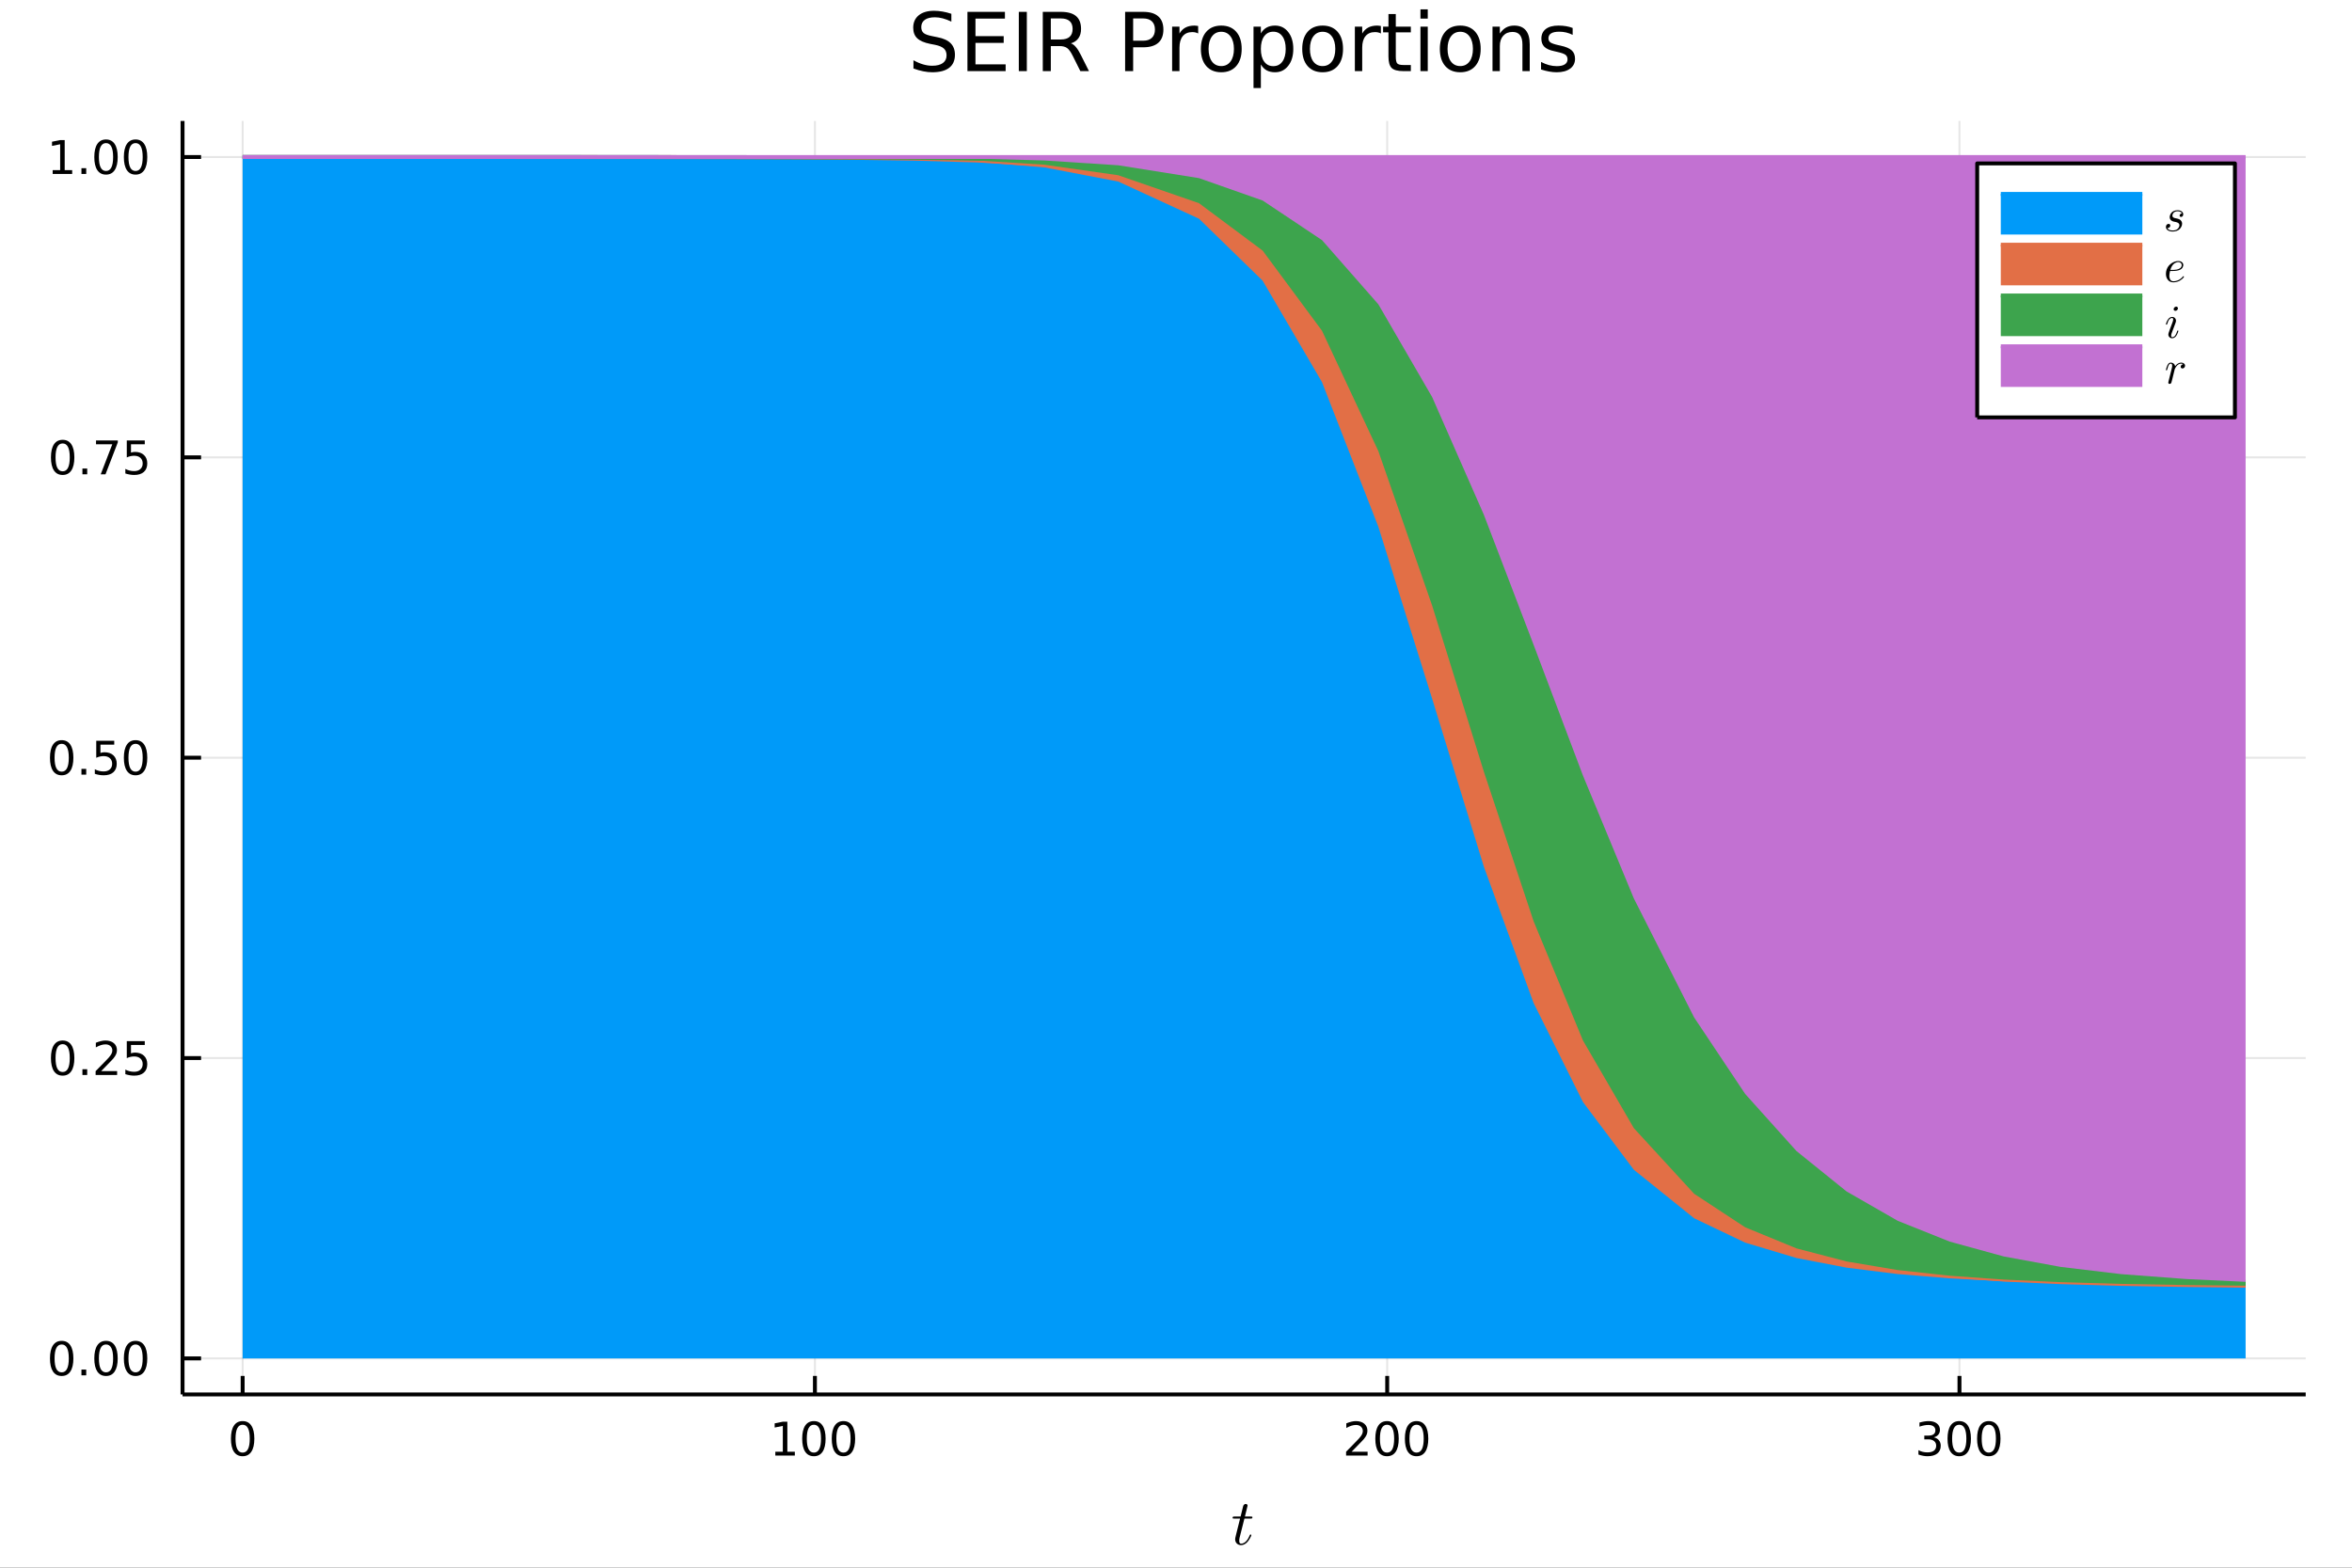 <?xml version="1.0" encoding="utf-8"?>
<svg xmlns="http://www.w3.org/2000/svg" xmlns:xlink="http://www.w3.org/1999/xlink" width="600" height="400" viewBox="0 0 2400 1600">
<rect x="0" y="0" width="2400" height="1600" fill="#333333" stroke="none"/>
<defs>
  <clipPath id="clip500">
    <rect x="0" y="0" width="2400" height="1600"/>
  </clipPath>
</defs>
<path clip-path="url(#clip500)" d="
M0 1600 L2400 1600 L2400 0 L0 0  Z
  " fill="#ffffff" fill-rule="evenodd" fill-opacity="1"/>
<defs>
  <clipPath id="clip501">
    <rect x="480" y="0" width="1681" height="1600"/>
  </clipPath>
</defs>
<defs>
  <clipPath id="clip502">
    <rect x="186" y="123" width="2167" height="1301"/>
  </clipPath>
</defs>
<path clip-path="url(#clip500)" d="
M186.274 1423.18 L2352.76 1423.18 L2352.76 123.472 L186.274 123.472  Z
  " fill="#ffffff" fill-rule="evenodd" fill-opacity="1"/>
<polyline clip-path="url(#clip502)" style="stroke:#000000; stroke-linecap:butt; stroke-linejoin:round; stroke-width:2; stroke-opacity:0.1; fill:none" points="
  247.59,1423.18 247.59,123.472 
  "/>
<polyline clip-path="url(#clip502)" style="stroke:#000000; stroke-linecap:butt; stroke-linejoin:round; stroke-width:2; stroke-opacity:0.1; fill:none" points="
  831.547,1423.18 831.547,123.472 
  "/>
<polyline clip-path="url(#clip502)" style="stroke:#000000; stroke-linecap:butt; stroke-linejoin:round; stroke-width:2; stroke-opacity:0.1; fill:none" points="
  1415.5,1423.18 1415.5,123.472 
  "/>
<polyline clip-path="url(#clip502)" style="stroke:#000000; stroke-linecap:butt; stroke-linejoin:round; stroke-width:2; stroke-opacity:0.1; fill:none" points="
  1999.46,1423.18 1999.46,123.472 
  "/>
<polyline clip-path="url(#clip500)" style="stroke:#000000; stroke-linecap:butt; stroke-linejoin:round; stroke-width:4; stroke-opacity:1; fill:none" points="
  186.274,1423.18 2352.76,1423.18 
  "/>
<polyline clip-path="url(#clip500)" style="stroke:#000000; stroke-linecap:butt; stroke-linejoin:round; stroke-width:4; stroke-opacity:1; fill:none" points="
  247.59,1423.18 247.59,1404.28 
  "/>
<polyline clip-path="url(#clip500)" style="stroke:#000000; stroke-linecap:butt; stroke-linejoin:round; stroke-width:4; stroke-opacity:1; fill:none" points="
  831.547,1423.18 831.547,1404.28 
  "/>
<polyline clip-path="url(#clip500)" style="stroke:#000000; stroke-linecap:butt; stroke-linejoin:round; stroke-width:4; stroke-opacity:1; fill:none" points="
  1415.5,1423.18 1415.5,1404.28 
  "/>
<polyline clip-path="url(#clip500)" style="stroke:#000000; stroke-linecap:butt; stroke-linejoin:round; stroke-width:4; stroke-opacity:1; fill:none" points="
  1999.46,1423.18 1999.46,1404.28 
  "/>
<path clip-path="url(#clip500)" d="M247.59 1454.1 Q243.978 1454.1 242.15 1457.66 Q240.344 1461.2 240.344 1468.33 Q240.344 1475.44 242.15 1479.01 Q243.978 1482.55 247.59 1482.55 Q251.224 1482.55 253.029 1479.01 Q254.858 1475.44 254.858 1468.33 Q254.858 1461.2 253.029 1457.66 Q251.224 1454.1 247.59 1454.1 M247.59 1450.39 Q253.4 1450.39 256.455 1455 Q259.534 1459.58 259.534 1468.33 Q259.534 1477.06 256.455 1481.67 Q253.4 1486.25 247.59 1486.25 Q241.779 1486.25 238.701 1481.67 Q235.645 1477.06 235.645 1468.33 Q235.645 1459.58 238.701 1455 Q241.779 1450.39 247.59 1450.39 Z" fill="#000000" fill-rule="evenodd" fill-opacity="1" /><path clip-path="url(#clip500)" d="M791.154 1481.64 L798.792 1481.64 L798.792 1455.28 L790.482 1456.95 L790.482 1452.69 L798.746 1451.02 L803.422 1451.02 L803.422 1481.64 L811.061 1481.64 L811.061 1485.58 L791.154 1485.58 L791.154 1481.64 Z" fill="#000000" fill-rule="evenodd" fill-opacity="1" /><path clip-path="url(#clip500)" d="M830.505 1454.1 Q826.894 1454.1 825.065 1457.66 Q823.26 1461.2 823.26 1468.33 Q823.26 1475.44 825.065 1479.01 Q826.894 1482.55 830.505 1482.55 Q834.139 1482.55 835.945 1479.01 Q837.774 1475.44 837.774 1468.33 Q837.774 1461.2 835.945 1457.66 Q834.139 1454.1 830.505 1454.1 M830.505 1450.39 Q836.315 1450.39 839.371 1455 Q842.45 1459.58 842.45 1468.33 Q842.45 1477.06 839.371 1481.67 Q836.315 1486.25 830.505 1486.25 Q824.695 1486.25 821.616 1481.67 Q818.561 1477.06 818.561 1468.33 Q818.561 1459.58 821.616 1455 Q824.695 1450.39 830.505 1450.39 Z" fill="#000000" fill-rule="evenodd" fill-opacity="1" /><path clip-path="url(#clip500)" d="M860.667 1454.1 Q857.056 1454.1 855.227 1457.66 Q853.422 1461.2 853.422 1468.33 Q853.422 1475.44 855.227 1479.01 Q857.056 1482.55 860.667 1482.55 Q864.301 1482.55 866.107 1479.01 Q867.936 1475.44 867.936 1468.33 Q867.936 1461.2 866.107 1457.66 Q864.301 1454.1 860.667 1454.1 M860.667 1450.39 Q866.477 1450.39 869.533 1455 Q872.612 1459.58 872.612 1468.33 Q872.612 1477.06 869.533 1481.67 Q866.477 1486.25 860.667 1486.25 Q854.857 1486.25 851.778 1481.67 Q848.723 1477.06 848.723 1468.33 Q848.723 1459.58 851.778 1455 Q854.857 1450.39 860.667 1450.39 Z" fill="#000000" fill-rule="evenodd" fill-opacity="1" /><path clip-path="url(#clip500)" d="M1379.2 1481.64 L1395.52 1481.64 L1395.52 1485.58 L1373.57 1485.58 L1373.57 1481.64 Q1376.23 1478.89 1380.82 1474.26 Q1385.42 1469.61 1386.6 1468.27 Q1388.85 1465.74 1389.73 1464.01 Q1390.63 1462.25 1390.63 1460.56 Q1390.63 1457.8 1388.69 1456.07 Q1386.77 1454.33 1383.66 1454.33 Q1381.47 1454.33 1379.01 1455.09 Q1376.58 1455.86 1373.8 1457.41 L1373.8 1452.69 Q1376.63 1451.55 1379.08 1450.97 Q1381.53 1450.39 1383.57 1450.39 Q1388.94 1450.39 1392.14 1453.08 Q1395.33 1455.77 1395.33 1460.26 Q1395.33 1462.39 1394.52 1464.31 Q1393.73 1466.2 1391.63 1468.8 Q1391.05 1469.47 1387.95 1472.69 Q1384.84 1475.88 1379.2 1481.64 Z" fill="#000000" fill-rule="evenodd" fill-opacity="1" /><path clip-path="url(#clip500)" d="M1415.33 1454.1 Q1411.72 1454.1 1409.89 1457.66 Q1408.09 1461.2 1408.09 1468.33 Q1408.09 1475.44 1409.89 1479.01 Q1411.72 1482.55 1415.33 1482.55 Q1418.96 1482.55 1420.77 1479.01 Q1422.6 1475.44 1422.6 1468.33 Q1422.6 1461.2 1420.77 1457.66 Q1418.96 1454.1 1415.33 1454.1 M1415.33 1450.39 Q1421.14 1450.39 1424.2 1455 Q1427.28 1459.58 1427.28 1468.33 Q1427.28 1477.06 1424.2 1481.67 Q1421.14 1486.25 1415.33 1486.25 Q1409.52 1486.25 1406.44 1481.67 Q1403.39 1477.06 1403.39 1468.33 Q1403.39 1459.58 1406.44 1455 Q1409.52 1450.39 1415.33 1450.39 Z" fill="#000000" fill-rule="evenodd" fill-opacity="1" /><path clip-path="url(#clip500)" d="M1445.49 1454.1 Q1441.88 1454.1 1440.05 1457.66 Q1438.25 1461.2 1438.25 1468.33 Q1438.25 1475.44 1440.05 1479.01 Q1441.88 1482.55 1445.49 1482.55 Q1449.13 1482.55 1450.93 1479.01 Q1452.76 1475.44 1452.76 1468.33 Q1452.76 1461.2 1450.93 1457.66 Q1449.13 1454.1 1445.49 1454.1 M1445.49 1450.39 Q1451.3 1450.39 1454.36 1455 Q1457.44 1459.58 1457.44 1468.33 Q1457.44 1477.06 1454.36 1481.67 Q1451.3 1486.25 1445.49 1486.25 Q1439.68 1486.25 1436.6 1481.67 Q1433.55 1477.06 1433.55 1468.33 Q1433.55 1459.58 1436.6 1455 Q1439.68 1450.39 1445.49 1450.39 Z" fill="#000000" fill-rule="evenodd" fill-opacity="1" /><path clip-path="url(#clip500)" d="M1973.22 1466.95 Q1976.58 1467.66 1978.45 1469.93 Q1980.35 1472.2 1980.35 1475.53 Q1980.35 1480.65 1976.83 1483.45 Q1973.32 1486.25 1966.83 1486.25 Q1964.66 1486.25 1962.34 1485.81 Q1960.05 1485.39 1957.6 1484.54 L1957.6 1480.02 Q1959.54 1481.16 1961.86 1481.74 Q1964.17 1482.32 1966.7 1482.32 Q1971.09 1482.32 1973.39 1480.58 Q1975.7 1478.84 1975.7 1475.53 Q1975.7 1472.48 1973.55 1470.77 Q1971.42 1469.03 1967.6 1469.03 L1963.57 1469.03 L1963.57 1465.19 L1967.78 1465.19 Q1971.23 1465.19 1973.06 1463.82 Q1974.89 1462.43 1974.89 1459.84 Q1974.89 1457.18 1972.99 1455.77 Q1971.12 1454.33 1967.6 1454.33 Q1965.68 1454.33 1963.48 1454.75 Q1961.28 1455.16 1958.64 1456.04 L1958.64 1451.88 Q1961.3 1451.14 1963.62 1450.77 Q1965.95 1450.39 1968.02 1450.39 Q1973.34 1450.39 1976.44 1452.83 Q1979.54 1455.23 1979.54 1459.35 Q1979.54 1462.22 1977.9 1464.21 Q1976.26 1466.18 1973.22 1466.95 Z" fill="#000000" fill-rule="evenodd" fill-opacity="1" /><path clip-path="url(#clip500)" d="M1999.22 1454.1 Q1995.61 1454.1 1993.78 1457.66 Q1991.97 1461.2 1991.97 1468.33 Q1991.97 1475.44 1993.78 1479.01 Q1995.61 1482.55 1999.22 1482.55 Q2002.85 1482.55 2004.66 1479.01 Q2006.49 1475.44 2006.49 1468.33 Q2006.49 1461.2 2004.66 1457.66 Q2002.85 1454.1 1999.22 1454.1 M1999.22 1450.39 Q2005.03 1450.39 2008.08 1455 Q2011.16 1459.58 2011.16 1468.33 Q2011.16 1477.06 2008.08 1481.67 Q2005.03 1486.25 1999.22 1486.25 Q1993.41 1486.25 1990.33 1481.67 Q1987.27 1477.06 1987.27 1468.33 Q1987.27 1459.58 1990.33 1455 Q1993.41 1450.39 1999.22 1450.39 Z" fill="#000000" fill-rule="evenodd" fill-opacity="1" /><path clip-path="url(#clip500)" d="M2029.38 1454.1 Q2025.77 1454.1 2023.94 1457.66 Q2022.14 1461.2 2022.14 1468.33 Q2022.14 1475.44 2023.94 1479.01 Q2025.77 1482.55 2029.38 1482.55 Q2033.01 1482.55 2034.82 1479.01 Q2036.65 1475.44 2036.65 1468.33 Q2036.65 1461.2 2034.82 1457.66 Q2033.01 1454.1 2029.38 1454.1 M2029.38 1450.39 Q2035.19 1450.39 2038.25 1455 Q2041.32 1459.58 2041.32 1468.33 Q2041.32 1477.06 2038.25 1481.67 Q2035.19 1486.25 2029.38 1486.25 Q2023.57 1486.25 2020.49 1481.67 Q2017.44 1477.06 2017.44 1468.33 Q2017.44 1459.58 2020.49 1455 Q2023.57 1450.39 2029.38 1450.39 Z" fill="#000000" fill-rule="evenodd" fill-opacity="1" /><path clip-path="url(#clip500)" d="M1277.99 1548.54 Q1277.99 1549.45 1277.57 1549.67 Q1277.15 1549.87 1275.99 1549.87 L1269.81 1549.87 L1264.91 1569.32 Q1264.52 1571.02 1264.52 1572.47 Q1264.52 1574.08 1265.01 1574.79 Q1265.52 1575.5 1266.59 1575.5 Q1268.68 1575.5 1270.93 1573.6 Q1273.22 1571.7 1275.15 1567.06 Q1275.41 1566.45 1275.54 1566.32 Q1275.7 1566.16 1276.12 1566.16 Q1276.92 1566.16 1276.92 1566.81 Q1276.92 1567.03 1276.47 1568.06 Q1276.05 1569.09 1275.12 1570.61 Q1274.22 1572.12 1273.03 1573.54 Q1271.87 1574.95 1270.1 1575.98 Q1268.32 1576.98 1266.42 1576.98 Q1263.75 1576.98 1262.04 1575.28 Q1260.37 1573.57 1260.37 1570.9 Q1260.37 1570.03 1261.05 1567.26 Q1261.72 1564.45 1265.39 1549.87 L1259.56 1549.87 Q1258.76 1549.87 1258.44 1549.83 Q1258.15 1549.8 1257.92 1549.64 Q1257.73 1549.45 1257.73 1549.06 Q1257.73 1548.45 1257.99 1548.19 Q1258.24 1547.9 1258.57 1547.87 Q1258.92 1547.8 1259.73 1547.8 L1265.91 1547.8 L1268.49 1537.34 Q1268.74 1536.31 1269.39 1535.73 Q1270.06 1535.12 1270.45 1535.05 Q1270.84 1534.95 1271.13 1534.95 Q1272 1534.95 1272.51 1535.44 Q1273.03 1535.89 1273.03 1536.73 Q1273.03 1537.18 1270.32 1547.8 L1276.12 1547.8 Q1276.86 1547.8 1277.15 1547.84 Q1277.47 1547.87 1277.73 1548.03 Q1277.99 1548.19 1277.99 1548.54 Z" fill="#000000" fill-rule="evenodd" fill-opacity="1" /><polyline clip-path="url(#clip502)" style="stroke:#000000; stroke-linecap:butt; stroke-linejoin:round; stroke-width:2; stroke-opacity:0.1; fill:none" points="
  186.274,1386.4 2352.76,1386.4 
  "/>
<polyline clip-path="url(#clip502)" style="stroke:#000000; stroke-linecap:butt; stroke-linejoin:round; stroke-width:2; stroke-opacity:0.1; fill:none" points="
  186.274,1079.86 2352.76,1079.86 
  "/>
<polyline clip-path="url(#clip502)" style="stroke:#000000; stroke-linecap:butt; stroke-linejoin:round; stroke-width:2; stroke-opacity:0.1; fill:none" points="
  186.274,773.326 2352.76,773.326 
  "/>
<polyline clip-path="url(#clip502)" style="stroke:#000000; stroke-linecap:butt; stroke-linejoin:round; stroke-width:2; stroke-opacity:0.1; fill:none" points="
  186.274,466.791 2352.76,466.791 
  "/>
<polyline clip-path="url(#clip502)" style="stroke:#000000; stroke-linecap:butt; stroke-linejoin:round; stroke-width:2; stroke-opacity:0.1; fill:none" points="
  186.274,160.256 2352.76,160.256 
  "/>
<polyline clip-path="url(#clip500)" style="stroke:#000000; stroke-linecap:butt; stroke-linejoin:round; stroke-width:4; stroke-opacity:1; fill:none" points="
  186.274,1423.18 186.274,123.472 
  "/>
<polyline clip-path="url(#clip500)" style="stroke:#000000; stroke-linecap:butt; stroke-linejoin:round; stroke-width:4; stroke-opacity:1; fill:none" points="
  186.274,1386.4 205.172,1386.4 
  "/>
<polyline clip-path="url(#clip500)" style="stroke:#000000; stroke-linecap:butt; stroke-linejoin:round; stroke-width:4; stroke-opacity:1; fill:none" points="
  186.274,1079.86 205.172,1079.86 
  "/>
<polyline clip-path="url(#clip500)" style="stroke:#000000; stroke-linecap:butt; stroke-linejoin:round; stroke-width:4; stroke-opacity:1; fill:none" points="
  186.274,773.326 205.172,773.326 
  "/>
<polyline clip-path="url(#clip500)" style="stroke:#000000; stroke-linecap:butt; stroke-linejoin:round; stroke-width:4; stroke-opacity:1; fill:none" points="
  186.274,466.791 205.172,466.791 
  "/>
<polyline clip-path="url(#clip500)" style="stroke:#000000; stroke-linecap:butt; stroke-linejoin:round; stroke-width:4; stroke-opacity:1; fill:none" points="
  186.274,160.256 205.172,160.256 
  "/>
<path clip-path="url(#clip500)" d="M62.937 1372.19 Q59.325 1372.19 57.497 1375.76 Q55.691 1379.3 55.691 1386.43 Q55.691 1393.54 57.497 1397.1 Q59.325 1400.64 62.937 1400.64 Q66.571 1400.64 68.376 1397.1 Q70.205 1393.54 70.205 1386.43 Q70.205 1379.3 68.376 1375.76 Q66.571 1372.19 62.937 1372.19 M62.937 1368.49 Q68.747 1368.49 71.802 1373.1 Q74.881 1377.68 74.881 1386.43 Q74.881 1395.16 71.802 1399.76 Q68.747 1404.35 62.937 1404.35 Q57.126 1404.35 54.048 1399.76 Q50.992 1395.16 50.992 1386.43 Q50.992 1377.68 54.048 1373.1 Q57.126 1368.49 62.937 1368.49 Z" fill="#000000" fill-rule="evenodd" fill-opacity="1" /><path clip-path="url(#clip500)" d="M83.098 1397.8 L87.983 1397.8 L87.983 1403.68 L83.098 1403.68 L83.098 1397.8 Z" fill="#000000" fill-rule="evenodd" fill-opacity="1" /><path clip-path="url(#clip500)" d="M108.168 1372.19 Q104.557 1372.19 102.728 1375.76 Q100.922 1379.3 100.922 1386.43 Q100.922 1393.54 102.728 1397.1 Q104.557 1400.64 108.168 1400.64 Q111.802 1400.64 113.608 1397.1 Q115.436 1393.54 115.436 1386.43 Q115.436 1379.3 113.608 1375.76 Q111.802 1372.19 108.168 1372.19 M108.168 1368.49 Q113.978 1368.49 117.033 1373.1 Q120.112 1377.68 120.112 1386.43 Q120.112 1395.16 117.033 1399.76 Q113.978 1404.35 108.168 1404.35 Q102.358 1404.35 99.279 1399.76 Q96.223 1395.16 96.223 1386.43 Q96.223 1377.68 99.279 1373.1 Q102.358 1368.49 108.168 1368.49 Z" fill="#000000" fill-rule="evenodd" fill-opacity="1" /><path clip-path="url(#clip500)" d="M138.33 1372.19 Q134.719 1372.19 132.89 1375.76 Q131.084 1379.3 131.084 1386.43 Q131.084 1393.54 132.89 1397.1 Q134.719 1400.64 138.33 1400.64 Q141.964 1400.64 143.769 1397.1 Q145.598 1393.54 145.598 1386.43 Q145.598 1379.3 143.769 1375.76 Q141.964 1372.19 138.33 1372.19 M138.33 1368.49 Q144.14 1368.49 147.195 1373.1 Q150.274 1377.68 150.274 1386.43 Q150.274 1395.16 147.195 1399.76 Q144.14 1404.35 138.33 1404.35 Q132.519 1404.35 129.441 1399.76 Q126.385 1395.16 126.385 1386.43 Q126.385 1377.68 129.441 1373.1 Q132.519 1368.49 138.33 1368.49 Z" fill="#000000" fill-rule="evenodd" fill-opacity="1" /><path clip-path="url(#clip500)" d="M63.932 1065.66 Q60.321 1065.66 58.492 1069.22 Q56.687 1072.77 56.687 1079.9 Q56.687 1087 58.492 1090.57 Q60.321 1094.11 63.932 1094.11 Q67.566 1094.11 69.372 1090.57 Q71.2 1087 71.2 1079.9 Q71.2 1072.77 69.372 1069.22 Q67.566 1065.66 63.932 1065.66 M63.932 1061.96 Q69.742 1061.96 72.798 1066.56 Q75.876 1071.15 75.876 1079.9 Q75.876 1088.62 72.798 1093.23 Q69.742 1097.81 63.932 1097.81 Q58.122 1097.81 55.043 1093.23 Q51.987 1088.62 51.987 1079.9 Q51.987 1071.15 55.043 1066.56 Q58.122 1061.96 63.932 1061.96 Z" fill="#000000" fill-rule="evenodd" fill-opacity="1" /><path clip-path="url(#clip500)" d="M84.094 1091.26 L88.978 1091.26 L88.978 1097.14 L84.094 1097.14 L84.094 1091.26 Z" fill="#000000" fill-rule="evenodd" fill-opacity="1" /><path clip-path="url(#clip500)" d="M103.191 1093.21 L119.51 1093.21 L119.51 1097.14 L97.566 1097.14 L97.566 1093.21 Q100.228 1090.45 104.811 1085.82 Q109.418 1081.17 110.598 1079.83 Q112.844 1077.3 113.723 1075.57 Q114.626 1073.81 114.626 1072.12 Q114.626 1069.36 112.682 1067.63 Q110.76 1065.89 107.658 1065.89 Q105.459 1065.89 103.006 1066.65 Q100.575 1067.42 97.797 1068.97 L97.797 1064.25 Q100.621 1063.11 103.075 1062.53 Q105.529 1061.96 107.566 1061.96 Q112.936 1061.96 116.131 1064.64 Q119.325 1067.33 119.325 1071.82 Q119.325 1073.95 118.515 1075.87 Q117.728 1077.77 115.621 1080.36 Q115.043 1081.03 111.941 1084.25 Q108.839 1087.44 103.191 1093.21 Z" fill="#000000" fill-rule="evenodd" fill-opacity="1" /><path clip-path="url(#clip500)" d="M129.371 1062.58 L147.728 1062.58 L147.728 1066.52 L133.654 1066.52 L133.654 1074.99 Q134.672 1074.64 135.691 1074.48 Q136.709 1074.29 137.728 1074.29 Q143.515 1074.29 146.894 1077.47 Q150.274 1080.64 150.274 1086.05 Q150.274 1091.63 146.802 1094.73 Q143.33 1097.81 137.01 1097.81 Q134.834 1097.81 132.566 1097.44 Q130.32 1097.07 127.913 1096.33 L127.913 1091.63 Q129.996 1092.77 132.219 1093.32 Q134.441 1093.88 136.918 1093.88 Q140.922 1093.88 143.26 1091.77 Q145.598 1089.66 145.598 1086.05 Q145.598 1082.44 143.26 1080.34 Q140.922 1078.23 136.918 1078.23 Q135.043 1078.23 133.168 1078.65 Q131.316 1079.06 129.371 1079.94 L129.371 1062.58 Z" fill="#000000" fill-rule="evenodd" fill-opacity="1" /><path clip-path="url(#clip500)" d="M62.937 759.125 Q59.325 759.125 57.497 762.689 Q55.691 766.231 55.691 773.361 Q55.691 780.467 57.497 784.032 Q59.325 787.574 62.937 787.574 Q66.571 787.574 68.376 784.032 Q70.205 780.467 70.205 773.361 Q70.205 766.231 68.376 762.689 Q66.571 759.125 62.937 759.125 M62.937 755.421 Q68.747 755.421 71.802 760.027 Q74.881 764.611 74.881 773.361 Q74.881 782.088 71.802 786.694 Q68.747 791.277 62.937 791.277 Q57.126 791.277 54.048 786.694 Q50.992 782.088 50.992 773.361 Q50.992 764.611 54.048 760.027 Q57.126 755.421 62.937 755.421 Z" fill="#000000" fill-rule="evenodd" fill-opacity="1" /><path clip-path="url(#clip500)" d="M83.098 784.726 L87.983 784.726 L87.983 790.606 L83.098 790.606 L83.098 784.726 Z" fill="#000000" fill-rule="evenodd" fill-opacity="1" /><path clip-path="url(#clip500)" d="M98.214 756.046 L116.57 756.046 L116.57 759.981 L102.496 759.981 L102.496 768.453 Q103.515 768.106 104.534 767.944 Q105.552 767.759 106.571 767.759 Q112.358 767.759 115.737 770.93 Q119.117 774.101 119.117 779.518 Q119.117 785.097 115.645 788.199 Q112.172 791.277 105.853 791.277 Q103.677 791.277 101.409 790.907 Q99.163 790.537 96.756 789.796 L96.756 785.097 Q98.839 786.231 101.061 786.787 Q103.284 787.342 105.76 787.342 Q109.765 787.342 112.103 785.236 Q114.441 783.129 114.441 779.518 Q114.441 775.907 112.103 773.801 Q109.765 771.694 105.76 771.694 Q103.885 771.694 102.01 772.111 Q100.159 772.527 98.214 773.407 L98.214 756.046 Z" fill="#000000" fill-rule="evenodd" fill-opacity="1" /><path clip-path="url(#clip500)" d="M138.33 759.125 Q134.719 759.125 132.89 762.689 Q131.084 766.231 131.084 773.361 Q131.084 780.467 132.89 784.032 Q134.719 787.574 138.33 787.574 Q141.964 787.574 143.769 784.032 Q145.598 780.467 145.598 773.361 Q145.598 766.231 143.769 762.689 Q141.964 759.125 138.33 759.125 M138.33 755.421 Q144.14 755.421 147.195 760.027 Q150.274 764.611 150.274 773.361 Q150.274 782.088 147.195 786.694 Q144.14 791.277 138.33 791.277 Q132.519 791.277 129.441 786.694 Q126.385 782.088 126.385 773.361 Q126.385 764.611 129.441 760.027 Q132.519 755.421 138.33 755.421 Z" fill="#000000" fill-rule="evenodd" fill-opacity="1" /><path clip-path="url(#clip500)" d="M63.932 452.59 Q60.321 452.59 58.492 456.155 Q56.687 459.696 56.687 466.826 Q56.687 473.932 58.492 477.497 Q60.321 481.039 63.932 481.039 Q67.566 481.039 69.372 477.497 Q71.2 473.932 71.2 466.826 Q71.2 459.696 69.372 456.155 Q67.566 452.59 63.932 452.59 M63.932 448.886 Q69.742 448.886 72.798 453.493 Q75.876 458.076 75.876 466.826 Q75.876 475.553 72.798 480.159 Q69.742 484.742 63.932 484.742 Q58.122 484.742 55.043 480.159 Q51.987 475.553 51.987 466.826 Q51.987 458.076 55.043 453.493 Q58.122 448.886 63.932 448.886 Z" fill="#000000" fill-rule="evenodd" fill-opacity="1" /><path clip-path="url(#clip500)" d="M84.094 478.192 L88.978 478.192 L88.978 484.071 L84.094 484.071 L84.094 478.192 Z" fill="#000000" fill-rule="evenodd" fill-opacity="1" /><path clip-path="url(#clip500)" d="M97.983 449.511 L120.205 449.511 L120.205 451.502 L107.658 484.071 L102.774 484.071 L114.58 453.446 L97.983 453.446 L97.983 449.511 Z" fill="#000000" fill-rule="evenodd" fill-opacity="1" /><path clip-path="url(#clip500)" d="M129.371 449.511 L147.728 449.511 L147.728 453.446 L133.654 453.446 L133.654 461.918 Q134.672 461.571 135.691 461.409 Q136.709 461.224 137.728 461.224 Q143.515 461.224 146.894 464.395 Q150.274 467.567 150.274 472.983 Q150.274 478.562 146.802 481.664 Q143.33 484.742 137.01 484.742 Q134.834 484.742 132.566 484.372 Q130.32 484.002 127.913 483.261 L127.913 478.562 Q129.996 479.696 132.219 480.252 Q134.441 480.807 136.918 480.807 Q140.922 480.807 143.26 478.701 Q145.598 476.594 145.598 472.983 Q145.598 469.372 143.26 467.266 Q140.922 465.159 136.918 465.159 Q135.043 465.159 133.168 465.576 Q131.316 465.993 129.371 466.872 L129.371 449.511 Z" fill="#000000" fill-rule="evenodd" fill-opacity="1" /><path clip-path="url(#clip500)" d="M53.747 173.601 L61.386 173.601 L61.386 147.236 L53.075 148.902 L53.075 144.643 L61.339 142.976 L66.015 142.976 L66.015 173.601 L73.654 173.601 L73.654 177.536 L53.747 177.536 L53.747 173.601 Z" fill="#000000" fill-rule="evenodd" fill-opacity="1" /><path clip-path="url(#clip500)" d="M83.098 171.657 L87.983 171.657 L87.983 177.536 L83.098 177.536 L83.098 171.657 Z" fill="#000000" fill-rule="evenodd" fill-opacity="1" /><path clip-path="url(#clip500)" d="M108.168 146.055 Q104.557 146.055 102.728 149.62 Q100.922 153.161 100.922 160.291 Q100.922 167.397 102.728 170.962 Q104.557 174.504 108.168 174.504 Q111.802 174.504 113.608 170.962 Q115.436 167.397 115.436 160.291 Q115.436 153.161 113.608 149.62 Q111.802 146.055 108.168 146.055 M108.168 142.351 Q113.978 142.351 117.033 146.958 Q120.112 151.541 120.112 160.291 Q120.112 169.018 117.033 173.624 Q113.978 178.208 108.168 178.208 Q102.358 178.208 99.279 173.624 Q96.223 169.018 96.223 160.291 Q96.223 151.541 99.279 146.958 Q102.358 142.351 108.168 142.351 Z" fill="#000000" fill-rule="evenodd" fill-opacity="1" /><path clip-path="url(#clip500)" d="M138.33 146.055 Q134.719 146.055 132.89 149.62 Q131.084 153.161 131.084 160.291 Q131.084 167.397 132.89 170.962 Q134.719 174.504 138.33 174.504 Q141.964 174.504 143.769 170.962 Q145.598 167.397 145.598 160.291 Q145.598 153.161 143.769 149.62 Q141.964 146.055 138.33 146.055 M138.33 142.351 Q144.14 142.351 147.195 146.958 Q150.274 151.541 150.274 160.291 Q150.274 169.018 147.195 173.624 Q144.14 178.208 138.33 178.208 Q132.519 178.208 129.441 173.624 Q126.385 169.018 126.385 160.291 Q126.385 151.541 129.441 146.958 Q132.519 142.351 138.33 142.351 Z" fill="#000000" fill-rule="evenodd" fill-opacity="1" /><path clip-path="url(#clip500)" d="M970.781 14.081 L970.781 22.061 Q966.122 19.833 961.991 18.739 Q957.859 17.646 954.01 17.646 Q947.326 17.646 943.68 20.238 Q940.075 22.831 940.075 27.611 Q940.075 31.621 942.465 33.687 Q944.896 35.713 951.62 36.969 L956.562 37.981 Q965.717 39.723 970.052 44.139 Q974.427 48.514 974.427 55.886 Q974.427 64.677 968.513 69.214 Q962.639 73.751 951.256 73.751 Q946.962 73.751 942.101 72.778 Q937.28 71.806 932.095 69.902 L932.095 61.477 Q937.077 64.272 941.858 65.689 Q946.638 67.107 951.256 67.107 Q958.264 67.107 962.072 64.353 Q965.879 61.598 965.879 56.494 Q965.879 52.038 963.125 49.526 Q960.411 47.015 954.172 45.759 L949.19 44.787 Q940.035 42.964 935.943 39.075 Q931.852 35.186 931.852 28.259 Q931.852 20.238 937.483 15.62 Q943.154 11.002 953.079 11.002 Q957.332 11.002 961.748 11.772 Q966.163 12.542 970.781 14.081 Z" fill="#000000" fill-rule="evenodd" fill-opacity="1" /><path clip-path="url(#clip500)" d="M987.187 12.096 L1025.43 12.096 L1025.43 18.983 L995.37 18.983 L995.37 36.888 L1024.17 36.888 L1024.17 43.774 L995.37 43.774 L995.37 65.689 L1026.16 65.689 L1026.16 72.576 L987.187 72.576 L987.187 12.096 Z" fill="#000000" fill-rule="evenodd" fill-opacity="1" /><path clip-path="url(#clip500)" d="M1039.61 12.096 L1047.79 12.096 L1047.79 72.576 L1039.61 72.576 L1039.61 12.096 Z" fill="#000000" fill-rule="evenodd" fill-opacity="1" /><path clip-path="url(#clip500)" d="M1092.75 44.22 Q1095.39 45.111 1097.86 48.028 Q1100.37 50.944 1102.88 56.048 L1111.19 72.576 L1102.39 72.576 L1094.66 57.061 Q1091.66 50.985 1088.82 49 Q1086.03 47.015 1081.17 47.015 L1072.26 47.015 L1072.26 72.576 L1064.07 72.576 L1064.07 12.096 L1082.55 12.096 Q1092.92 12.096 1098.02 16.43 Q1103.12 20.765 1103.12 29.515 Q1103.12 35.227 1100.45 38.994 Q1097.82 42.761 1092.75 44.22 M1072.26 18.82 L1072.26 40.29 L1082.55 40.29 Q1088.46 40.29 1091.46 37.576 Q1094.5 34.822 1094.5 29.515 Q1094.5 24.208 1091.46 21.535 Q1088.46 18.82 1082.55 18.82 L1072.26 18.82 Z" fill="#000000" fill-rule="evenodd" fill-opacity="1" /><path clip-path="url(#clip500)" d="M1156.27 18.82 L1156.27 41.546 L1166.56 41.546 Q1172.27 41.546 1175.39 38.589 Q1178.51 35.632 1178.51 30.163 Q1178.51 24.735 1175.39 21.778 Q1172.27 18.82 1166.56 18.82 L1156.27 18.82 M1148.09 12.096 L1166.56 12.096 Q1176.73 12.096 1181.91 16.714 Q1187.14 21.292 1187.14 30.163 Q1187.14 39.115 1181.91 43.693 Q1176.73 48.271 1166.56 48.271 L1156.27 48.271 L1156.27 72.576 L1148.09 72.576 L1148.09 12.096 Z" fill="#000000" fill-rule="evenodd" fill-opacity="1" /><path clip-path="url(#clip500)" d="M1222.63 34.173 Q1221.37 33.444 1219.87 33.12 Q1218.41 32.756 1216.63 32.756 Q1210.31 32.756 1206.91 36.888 Q1203.55 40.979 1203.55 48.676 L1203.55 72.576 L1196.05 72.576 L1196.05 27.206 L1203.55 27.206 L1203.55 34.254 Q1205.9 30.122 1209.66 28.138 Q1213.43 26.112 1218.82 26.112 Q1219.59 26.112 1220.52 26.234 Q1221.45 26.315 1222.59 26.517 L1222.63 34.173 Z" fill="#000000" fill-rule="evenodd" fill-opacity="1" /><path clip-path="url(#clip500)" d="M1246.2 32.431 Q1240.21 32.431 1236.72 37.131 Q1233.24 41.789 1233.24 49.931 Q1233.24 58.074 1236.68 62.773 Q1240.17 67.431 1246.2 67.431 Q1252.16 67.431 1255.64 62.732 Q1259.12 58.033 1259.12 49.931 Q1259.12 41.87 1255.64 37.171 Q1252.16 32.431 1246.2 32.431 M1246.2 26.112 Q1255.92 26.112 1261.47 32.431 Q1267.02 38.751 1267.02 49.931 Q1267.02 61.071 1261.47 67.431 Q1255.92 73.751 1246.2 73.751 Q1236.44 73.751 1230.89 67.431 Q1225.38 61.071 1225.38 49.931 Q1225.38 38.751 1230.89 32.431 Q1236.44 26.112 1246.2 26.112 Z" fill="#000000" fill-rule="evenodd" fill-opacity="1" /><path clip-path="url(#clip500)" d="M1286.59 65.77 L1286.59 89.833 L1279.1 89.833 L1279.1 27.206 L1286.59 27.206 L1286.59 34.092 Q1288.94 30.041 1292.5 28.097 Q1296.11 26.112 1301.09 26.112 Q1309.36 26.112 1314.5 32.675 Q1319.69 39.237 1319.69 49.931 Q1319.69 60.626 1314.5 67.188 Q1309.36 73.751 1301.09 73.751 Q1296.11 73.751 1292.5 71.806 Q1288.94 69.821 1286.59 65.77 M1311.95 49.931 Q1311.95 41.708 1308.55 37.05 Q1305.18 32.35 1299.27 32.35 Q1293.35 32.35 1289.95 37.05 Q1286.59 41.708 1286.59 49.931 Q1286.59 58.155 1289.95 62.854 Q1293.35 67.512 1299.27 67.512 Q1305.18 67.512 1308.55 62.854 Q1311.95 58.155 1311.95 49.931 Z" fill="#000000" fill-rule="evenodd" fill-opacity="1" /><path clip-path="url(#clip500)" d="M1349.62 32.431 Q1343.63 32.431 1340.14 37.131 Q1336.66 41.789 1336.66 49.931 Q1336.66 58.074 1340.1 62.773 Q1343.59 67.431 1349.62 67.431 Q1355.58 67.431 1359.06 62.732 Q1362.54 58.033 1362.54 49.931 Q1362.54 41.87 1359.06 37.171 Q1355.58 32.431 1349.62 32.431 M1349.62 26.112 Q1359.34 26.112 1364.89 32.431 Q1370.44 38.751 1370.44 49.931 Q1370.44 61.071 1364.89 67.431 Q1359.34 73.751 1349.62 73.751 Q1339.86 73.751 1334.31 67.431 Q1328.8 61.071 1328.8 49.931 Q1328.8 38.751 1334.31 32.431 Q1339.86 26.112 1349.62 26.112 Z" fill="#000000" fill-rule="evenodd" fill-opacity="1" /><path clip-path="url(#clip500)" d="M1409.09 34.173 Q1407.83 33.444 1406.33 33.12 Q1404.88 32.756 1403.09 32.756 Q1396.77 32.756 1393.37 36.888 Q1390.01 40.979 1390.01 48.676 L1390.01 72.576 L1382.51 72.576 L1382.51 27.206 L1390.01 27.206 L1390.01 34.254 Q1392.36 30.122 1396.13 28.138 Q1399.89 26.112 1405.28 26.112 Q1406.05 26.112 1406.98 26.234 Q1407.91 26.315 1409.05 26.517 L1409.09 34.173 Z" fill="#000000" fill-rule="evenodd" fill-opacity="1" /><path clip-path="url(#clip500)" d="M1424.28 14.324 L1424.28 27.206 L1439.63 27.206 L1439.63 32.999 L1424.28 32.999 L1424.28 57.628 Q1424.28 63.178 1425.78 64.758 Q1427.32 66.338 1431.98 66.338 L1439.63 66.338 L1439.63 72.576 L1431.98 72.576 Q1423.35 72.576 1420.07 69.376 Q1416.79 66.135 1416.79 57.628 L1416.79 32.999 L1411.32 32.999 L1411.32 27.206 L1416.79 27.206 L1416.79 14.324 L1424.28 14.324 Z" fill="#000000" fill-rule="evenodd" fill-opacity="1" /><path clip-path="url(#clip500)" d="M1449.44 27.206 L1456.89 27.206 L1456.89 72.576 L1449.44 72.576 L1449.44 27.206 M1449.44 9.544 L1456.89 9.544 L1456.89 18.983 L1449.44 18.983 L1449.44 9.544 Z" fill="#000000" fill-rule="evenodd" fill-opacity="1" /><path clip-path="url(#clip500)" d="M1490.07 32.431 Q1484.07 32.431 1480.59 37.131 Q1477.1 41.789 1477.1 49.931 Q1477.1 58.074 1480.55 62.773 Q1484.03 67.431 1490.07 67.431 Q1496.02 67.431 1499.51 62.732 Q1502.99 58.033 1502.99 49.931 Q1502.99 41.87 1499.51 37.171 Q1496.02 32.431 1490.07 32.431 M1490.07 26.112 Q1499.79 26.112 1505.34 32.431 Q1510.89 38.751 1510.89 49.931 Q1510.89 61.071 1505.34 67.431 Q1499.79 73.751 1490.07 73.751 Q1480.3 73.751 1474.75 67.431 Q1469.24 61.071 1469.24 49.931 Q1469.24 38.751 1474.75 32.431 Q1480.3 26.112 1490.07 26.112 Z" fill="#000000" fill-rule="evenodd" fill-opacity="1" /><path clip-path="url(#clip500)" d="M1560.96 45.192 L1560.96 72.576 L1553.5 72.576 L1553.5 45.435 Q1553.5 38.994 1550.99 35.794 Q1548.48 32.594 1543.46 32.594 Q1537.42 32.594 1533.94 36.442 Q1530.45 40.29 1530.45 46.934 L1530.45 72.576 L1522.96 72.576 L1522.96 27.206 L1530.45 27.206 L1530.45 34.254 Q1533.13 30.163 1536.73 28.138 Q1540.38 26.112 1545.12 26.112 Q1552.94 26.112 1556.95 30.973 Q1560.96 35.794 1560.96 45.192 Z" fill="#000000" fill-rule="evenodd" fill-opacity="1" /><path clip-path="url(#clip500)" d="M1604.75 28.543 L1604.75 35.591 Q1601.59 33.971 1598.19 33.161 Q1594.78 32.35 1591.14 32.35 Q1585.59 32.35 1582.79 34.052 Q1580.04 35.753 1580.04 39.156 Q1580.04 41.749 1582.02 43.248 Q1584.01 44.706 1590 46.043 L1592.55 46.61 Q1600.49 48.311 1603.82 51.43 Q1607.18 54.509 1607.18 60.059 Q1607.18 66.378 1602.15 70.064 Q1597.17 73.751 1588.42 73.751 Q1584.78 73.751 1580.81 73.022 Q1576.88 72.333 1572.5 70.915 L1572.5 63.218 Q1576.63 65.365 1580.64 66.459 Q1584.66 67.512 1588.58 67.512 Q1593.85 67.512 1596.69 65.73 Q1599.52 63.907 1599.52 60.626 Q1599.52 57.588 1597.46 55.967 Q1595.43 54.347 1588.5 52.848 L1585.91 52.24 Q1578.98 50.782 1575.91 47.785 Q1572.83 44.746 1572.83 39.48 Q1572.83 33.08 1577.36 29.596 Q1581.9 26.112 1590.25 26.112 Q1594.38 26.112 1598.02 26.72 Q1601.67 27.327 1604.75 28.543 Z" fill="#000000" fill-rule="evenodd" fill-opacity="1" /><path clip-path="url(#clip502)" d="
M247.59 160.257 L251.879 160.257 L271.66 160.257 L302.71 160.258 L342.892 160.258 L402.528 160.261 L484.97 160.269 L581.621 160.295 L670.959 160.366 L746.164 160.519 
  L811.184 160.814 L871.923 161.384 L932.942 162.542 L996.948 165.047 L1065.56 170.818 L1141.06 185.293 L1223.45 223.217 L1288.43 286.495 L1348.97 389.989 L1406.5 537.665 
  L1461.35 713.023 L1514.16 884.585 L1564.89 1023.67 L1615.27 1124.75 L1667.17 1193.85 L1728.7 1243.36 L1780.78 1268.23 L1833.13 1283.94 L1884.21 1293.77 L1936.34 1300.31 
  L1989.42 1304.68 L2044.7 1307.65 L2102.68 1309.68 L2164.48 1311.05 L2231.06 1311.97 L2291.44 1312.49 L2291.44 1386.4 L2231.06 1386.4 L2164.48 1386.4 L2102.68 1386.4 
  L2044.7 1386.4 L1989.42 1386.4 L1936.34 1386.4 L1884.21 1386.4 L1833.13 1386.4 L1780.78 1386.4 L1728.7 1386.4 L1667.17 1386.4 L1615.27 1386.4 L1564.89 1386.4 
  L1514.16 1386.4 L1461.35 1386.4 L1406.5 1386.4 L1348.97 1386.4 L1288.43 1386.4 L1223.45 1386.4 L1141.06 1386.4 L1065.56 1386.4 L996.948 1386.4 L932.942 1386.4 
  L871.923 1386.4 L811.184 1386.4 L746.164 1386.4 L670.959 1386.4 L581.621 1386.4 L484.97 1386.4 L402.528 1386.4 L342.892 1386.4 L302.71 1386.4 L271.66 1386.4 
  L251.879 1386.4 L247.59 1386.4  Z
  " fill="#009af9" fill-rule="evenodd" fill-opacity="1"/>
<polyline clip-path="url(#clip502)" style="stroke:#009af9; stroke-linecap:butt; stroke-linejoin:round; stroke-width:4; stroke-opacity:1; fill:none" points="
  247.59,160.257 251.879,160.257 271.66,160.257 302.71,160.258 342.892,160.258 402.528,160.261 484.97,160.269 581.621,160.295 670.959,160.366 746.164,160.519 
  811.184,160.814 871.923,161.384 932.942,162.542 996.948,165.047 1065.56,170.818 1141.06,185.293 1223.45,223.217 1288.43,286.495 1348.97,389.989 1406.5,537.665 
  1461.35,713.023 1514.16,884.585 1564.89,1023.67 1615.27,1124.75 1667.17,1193.85 1728.7,1243.36 1780.78,1268.23 1833.13,1283.94 1884.21,1293.77 1936.34,1300.31 
  1989.42,1304.68 2044.7,1307.65 2102.68,1309.68 2164.48,1311.05 2231.06,1311.97 2291.44,1312.49 
  "/>
<path clip-path="url(#clip502)" d="
M247.59 160.256 L251.879 160.256 L271.66 160.257 L302.71 160.257 L342.892 160.258 L402.528 160.26 L484.97 160.265 L581.621 160.285 L670.959 160.337 L746.164 160.449 
  L811.184 160.667 L871.923 161.089 L932.942 161.946 L996.948 163.801 L1065.56 168.081 L1141.06 178.854 L1223.45 207.361 L1288.43 255.789 L1348.97 337.553 L1406.5 460.473 
  L1461.35 617.971 L1514.16 787.641 L1564.89 940.173 L1615.27 1061.94 L1667.17 1151.37 L1728.7 1218.37 L1780.78 1252.59 L1833.13 1274.12 L1884.21 1287.45 L1936.34 1296.22 
  L1989.42 1302.02 L2044.7 1305.94 L2102.68 1308.58 L2164.48 1310.37 L2231.06 1311.55 L2291.44 1312.22 L2291.44 1312.49 L2231.06 1311.97 L2164.48 1311.05 L2102.68 1309.68 
  L2044.7 1307.65 L1989.42 1304.68 L1936.34 1300.31 L1884.21 1293.77 L1833.13 1283.94 L1780.78 1268.23 L1728.7 1243.36 L1667.17 1193.85 L1615.27 1124.75 L1564.89 1023.67 
  L1514.16 884.585 L1461.35 713.023 L1406.5 537.665 L1348.97 389.989 L1288.43 286.495 L1223.45 223.217 L1141.06 185.293 L1065.56 170.818 L996.948 165.047 L932.942 162.542 
  L871.923 161.384 L811.184 160.814 L746.164 160.519 L670.959 160.366 L581.621 160.295 L484.97 160.269 L402.528 160.261 L342.892 160.258 L302.71 160.258 L271.66 160.257 
  L251.879 160.257 L247.59 160.257  Z
  " fill="#e26f46" fill-rule="evenodd" fill-opacity="1"/>
<polyline clip-path="url(#clip502)" style="stroke:#e26f46; stroke-linecap:butt; stroke-linejoin:round; stroke-width:4; stroke-opacity:1; fill:none" points="
  247.59,160.256 251.879,160.256 271.66,160.257 302.71,160.257 342.892,160.258 402.528,160.26 484.97,160.265 581.621,160.285 670.959,160.337 746.164,160.449 
  811.184,160.667 871.923,161.089 932.942,161.946 996.948,163.801 1065.56,168.081 1141.06,178.854 1223.45,207.361 1288.43,255.789 1348.97,337.553 1406.5,460.473 
  1461.35,617.971 1514.16,787.641 1564.89,940.173 1615.27,1061.94 1667.17,1151.37 1728.7,1218.37 1780.78,1252.59 1833.13,1274.12 1884.21,1287.45 1936.34,1296.22 
  1989.42,1302.02 2044.7,1305.94 2102.68,1308.58 2164.48,1310.37 2231.06,1311.55 2291.44,1312.22 
  "/>
<path clip-path="url(#clip502)" d="
M247.59 160.256 L251.879 160.256 L271.66 160.256 L302.71 160.257 L342.892 160.257 L402.528 160.258 L484.97 160.26 L581.621 160.269 L670.959 160.293 L746.164 160.344 
  L811.184 160.442 L871.923 160.632 L932.942 161.019 L996.948 161.856 L1065.56 163.792 L1141.06 168.688 L1223.45 181.801 L1288.43 204.663 L1348.97 245.052 L1406.5 310.615 
  L1461.35 405.208 L1514.16 525.4 L1564.89 658.054 L1615.27 791.571 L1667.17 916.904 L1728.7 1038.4 L1780.78 1116.47 L1833.13 1174.77 L1884.21 1215.97 L1936.34 1245.9 
  L1989.42 1267.18 L2044.7 1282.36 L2102.68 1293.01 L2164.48 1300.4 L2231.06 1305.41 L2291.44 1308.26 L2291.44 1312.22 L2231.06 1311.55 L2164.48 1310.37 L2102.68 1308.58 
  L2044.7 1305.94 L1989.42 1302.02 L1936.34 1296.22 L1884.21 1287.45 L1833.13 1274.12 L1780.78 1252.59 L1728.7 1218.37 L1667.17 1151.37 L1615.27 1061.94 L1564.89 940.173 
  L1514.16 787.641 L1461.35 617.971 L1406.5 460.473 L1348.97 337.553 L1288.43 255.789 L1223.45 207.361 L1141.06 178.854 L1065.56 168.081 L996.948 163.801 L932.942 161.946 
  L871.923 161.089 L811.184 160.667 L746.164 160.449 L670.959 160.337 L581.621 160.285 L484.97 160.265 L402.528 160.26 L342.892 160.258 L302.71 160.257 L271.66 160.257 
  L251.879 160.256 L247.59 160.256  Z
  " fill="#3da44d" fill-rule="evenodd" fill-opacity="1"/>
<polyline clip-path="url(#clip502)" style="stroke:#3da44d; stroke-linecap:butt; stroke-linejoin:round; stroke-width:4; stroke-opacity:1; fill:none" points="
  247.59,160.256 251.879,160.256 271.66,160.256 302.71,160.257 342.892,160.257 402.528,160.258 484.97,160.26 581.621,160.269 670.959,160.293 746.164,160.344 
  811.184,160.442 871.923,160.632 932.942,161.019 996.948,161.856 1065.56,163.792 1141.06,168.688 1223.45,181.801 1288.43,204.663 1348.97,245.052 1406.5,310.615 
  1461.35,405.208 1514.16,525.4 1564.89,658.054 1615.27,791.571 1667.17,916.904 1728.7,1038.4 1780.78,1116.47 1833.13,1174.77 1884.21,1215.97 1936.34,1245.9 
  1989.42,1267.18 2044.7,1282.36 2102.68,1293.01 2164.48,1300.4 2231.06,1305.41 2291.44,1308.26 
  "/>
<path clip-path="url(#clip502)" d="
M247.59 160.256 L251.879 160.256 L271.66 160.256 L302.71 160.256 L342.892 160.256 L402.528 160.256 L484.97 160.256 L581.621 160.256 L670.959 160.256 L746.164 160.256 
  L811.184 160.256 L871.923 160.256 L932.942 160.256 L996.948 160.256 L1065.56 160.256 L1141.06 160.256 L1223.45 160.256 L1288.43 160.256 L1348.97 160.256 L1406.5 160.256 
  L1461.35 160.256 L1514.16 160.256 L1564.89 160.256 L1615.27 160.256 L1667.17 160.256 L1728.7 160.256 L1780.78 160.256 L1833.13 160.256 L1884.21 160.256 L1936.34 160.256 
  L1989.42 160.256 L2044.7 160.256 L2102.68 160.256 L2164.48 160.256 L2231.06 160.256 L2291.44 160.256 L2291.44 1308.26 L2231.06 1305.41 L2164.48 1300.4 L2102.68 1293.01 
  L2044.7 1282.36 L1989.42 1267.18 L1936.34 1245.9 L1884.21 1215.97 L1833.13 1174.77 L1780.78 1116.47 L1728.7 1038.4 L1667.17 916.904 L1615.27 791.571 L1564.89 658.054 
  L1514.16 525.4 L1461.35 405.208 L1406.5 310.615 L1348.97 245.052 L1288.43 204.663 L1223.45 181.801 L1141.06 168.688 L1065.56 163.792 L996.948 161.856 L932.942 161.019 
  L871.923 160.632 L811.184 160.442 L746.164 160.344 L670.959 160.293 L581.621 160.269 L484.97 160.26 L402.528 160.258 L342.892 160.257 L302.71 160.257 L271.66 160.256 
  L251.879 160.256 L247.59 160.256  Z
  " fill="#c271d2" fill-rule="evenodd" fill-opacity="1"/>
<polyline clip-path="url(#clip502)" style="stroke:#c271d2; stroke-linecap:butt; stroke-linejoin:round; stroke-width:4; stroke-opacity:1; fill:none" points="
  247.59,160.256 251.879,160.256 271.66,160.256 302.71,160.256 342.892,160.256 402.528,160.256 484.97,160.256 581.621,160.256 670.959,160.256 746.164,160.256 
  811.184,160.256 871.923,160.256 932.942,160.256 996.948,160.256 1065.56,160.256 1141.06,160.256 1223.45,160.256 1288.43,160.256 1348.97,160.256 1406.5,160.256 
  1461.35,160.256 1514.16,160.256 1564.89,160.256 1615.27,160.256 1667.17,160.256 1728.7,160.256 1780.78,160.256 1833.13,160.256 1884.21,160.256 1936.34,160.256 
  1989.42,160.256 2044.7,160.256 2102.68,160.256 2164.48,160.256 2231.06,160.256 2291.44,160.256 
  "/>
<path clip-path="url(#clip500)" d="
M2017.55 425.996 L2280.54 425.996 L2280.54 166.796 L2017.55 166.796  Z
  " fill="#ffffff" fill-rule="evenodd" fill-opacity="1"/>
<polyline clip-path="url(#clip500)" style="stroke:#000000; stroke-linecap:butt; stroke-linejoin:round; stroke-width:4; stroke-opacity:1; fill:none" points="
  2017.55,425.996 2280.54,425.996 2280.54,166.796 2017.55,166.796 2017.55,425.996 
  "/>
<path clip-path="url(#clip500)" d="
M2041.63 239.372 L2186.06 239.372 L2186.06 197.9 L2041.63 197.9 L2041.63 239.372  Z
  " fill="#009af9" fill-rule="evenodd" fill-opacity="1"/>
<polyline clip-path="url(#clip500)" style="stroke:#009af9; stroke-linecap:butt; stroke-linejoin:round; stroke-width:4; stroke-opacity:1; fill:none" points="
  2041.63,197.9 2186.06,197.9 
  "/>
<path clip-path="url(#clip500)" d="M2227.79 218.699 Q2227.79 220.011 2227.13 220.714 Q2226.48 221.393 2225.59 221.393 Q2224.86 221.393 2224.46 220.971 Q2224.09 220.55 2224.09 219.988 Q2224.09 219.168 2224.75 218.512 Q2225.43 217.856 2226.41 217.833 Q2226.08 216.966 2225.21 216.451 Q2224.35 215.912 2223.57 215.772 Q2222.83 215.631 2222.08 215.631 Q2220.6 215.631 2219.48 216.099 Q2218.35 216.568 2217.79 217.294 Q2217.23 217.997 2216.97 218.676 Q2216.71 219.355 2216.71 219.941 Q2216.71 220.456 2216.83 220.878 Q2216.97 221.276 2217.3 221.58 Q2217.63 221.861 2217.86 222.049 Q2218.12 222.236 2218.68 222.4 Q2219.24 222.564 2219.48 222.634 Q2219.71 222.681 2220.37 222.822 Q2221.72 223.103 2222.33 223.267 Q2222.94 223.407 2223.74 223.805 Q2224.56 224.204 2225.17 224.836 Q2226.64 226.312 2226.64 228.349 Q2226.64 229.099 2226.39 230.012 Q2226.15 230.926 2225.47 232.074 Q2224.79 233.221 2223.76 234.135 Q2222.73 235.048 2220.95 235.681 Q2219.19 236.313 2216.99 236.313 Q2213.92 236.313 2212.03 235.025 Q2210.13 233.713 2210.13 231.652 Q2210.13 230.153 2210.95 229.333 Q2211.77 228.49 2212.82 228.49 Q2213.62 228.49 2214.11 228.935 Q2214.6 229.357 2214.6 230.153 Q2214.6 231.23 2213.74 232.05 Q2212.87 232.87 2211.58 232.706 Q2212.68 235.236 2217.04 235.236 Q2218.68 235.236 2219.94 234.814 Q2221.23 234.369 2221.94 233.76 Q2222.66 233.128 2223.13 232.355 Q2223.6 231.582 2223.74 230.996 Q2223.9 230.411 2223.9 229.966 Q2223.9 229.193 2223.6 228.607 Q2223.29 228.021 2222.87 227.694 Q2222.47 227.342 2221.7 227.061 Q2220.95 226.757 2220.41 226.64 Q2219.87 226.522 2218.91 226.335 Q2218.47 226.241 2218.19 226.194 Q2217.91 226.124 2217.32 225.937 Q2216.76 225.726 2216.36 225.515 Q2215.99 225.304 2215.49 224.93 Q2215 224.555 2214.7 224.11 Q2214.39 223.665 2214.18 223.009 Q2213.97 222.353 2213.97 221.58 Q2213.97 220.878 2214.18 220.034 Q2214.42 219.191 2215 218.207 Q2215.61 217.224 2216.48 216.427 Q2217.34 215.631 2218.8 215.116 Q2220.27 214.577 2222.08 214.577 Q2224.7 214.577 2226.24 215.795 Q2227.79 216.989 2227.79 218.699 Z" fill="#000000" fill-rule="evenodd" fill-opacity="1" /><path clip-path="url(#clip500)" d="
M2041.63 291.212 L2186.06 291.212 L2186.06 249.74 L2041.63 249.74 L2041.63 291.212  Z
  " fill="#e26f46" fill-rule="evenodd" fill-opacity="1"/>
<polyline clip-path="url(#clip500)" style="stroke:#e26f46; stroke-linecap:butt; stroke-linejoin:round; stroke-width:4; stroke-opacity:1; fill:none" points="
  2041.63,249.74 2186.06,249.74 
  "/>
<path clip-path="url(#clip500)" d="M2228.38 282.063 Q2228.56 282.274 2228.56 282.485 Q2228.56 282.696 2228.1 283.305 Q2227.65 283.914 2226.69 284.733 Q2225.73 285.553 2224.49 286.326 Q2223.25 287.099 2221.42 287.614 Q2219.59 288.153 2217.67 288.153 Q2214.23 288.153 2212.17 285.694 Q2210.13 283.234 2210.13 279.463 Q2210.13 277.051 2210.93 274.919 Q2211.72 272.764 2213.01 271.242 Q2214.32 269.72 2215.96 268.619 Q2217.63 267.494 2219.36 266.956 Q2221.09 266.417 2222.71 266.417 Q2225.07 266.417 2226.46 267.612 Q2227.84 268.806 2227.84 270.492 Q2227.84 270.891 2227.72 271.383 Q2227.63 271.874 2227.3 272.647 Q2226.99 273.42 2226.2 274.193 Q2225.4 274.943 2224.23 275.435 Q2221.63 276.535 2216.9 276.535 L2214.35 276.535 Q2213.6 279.557 2213.6 281.524 Q2213.6 282.297 2213.74 283.094 Q2213.88 283.867 2214.25 284.85 Q2214.65 285.834 2215.54 286.467 Q2216.45 287.076 2217.77 287.076 Q2218.19 287.076 2218.63 287.052 Q2219.1 287.029 2220.27 286.771 Q2221.47 286.513 2222.52 286.068 Q2223.57 285.623 2224.91 284.663 Q2226.27 283.679 2227.35 282.344 Q2227.72 281.852 2227.98 281.852 Q2228.19 281.852 2228.38 282.063 M2226.24 270.492 Q2226.24 269.204 2225.28 268.338 Q2224.35 267.471 2222.71 267.471 Q2222.19 267.471 2221.56 267.588 Q2220.93 267.705 2219.87 268.197 Q2218.84 268.689 2217.93 269.509 Q2217.02 270.305 2216.1 271.874 Q2215.19 273.42 2214.65 275.481 L2216.62 275.481 Q2217.3 275.481 2217.79 275.481 Q2218.28 275.458 2219.36 275.364 Q2220.46 275.271 2221.26 275.107 Q2222.05 274.919 2223.06 274.545 Q2224.07 274.17 2224.7 273.678 Q2225.35 273.163 2225.8 272.343 Q2226.24 271.523 2226.24 270.492 Z" fill="#000000" fill-rule="evenodd" fill-opacity="1" /><path clip-path="url(#clip500)" d="
M2041.63 343.052 L2186.06 343.052 L2186.06 301.58 L2041.63 301.58 L2041.63 343.052  Z
  " fill="#3da44d" fill-rule="evenodd" fill-opacity="1"/>
<polyline clip-path="url(#clip500)" style="stroke:#3da44d; stroke-linecap:butt; stroke-linejoin:round; stroke-width:4; stroke-opacity:1; fill:none" points="
  2041.63,301.58 2186.06,301.58 
  "/>
<path clip-path="url(#clip500)" d="M2222.38 314.684 Q2222.38 315.715 2221.54 316.488 Q2220.72 317.238 2219.83 317.238 Q2219.01 317.238 2218.49 316.746 Q2218 316.23 2218 315.504 Q2218 314.544 2218.82 313.748 Q2219.64 312.951 2220.6 312.951 Q2221.4 312.951 2221.89 313.443 Q2222.38 313.935 2222.38 314.684 M2222.8 337.802 Q2222.8 337.99 2222.59 338.739 Q2222.38 339.465 2221.86 340.59 Q2221.37 341.691 2220.69 342.721 Q2220.01 343.752 2218.89 344.478 Q2217.79 345.204 2216.52 345.204 Q2214.81 345.204 2213.69 344.08 Q2212.59 342.955 2212.59 341.269 Q2212.59 340.355 2213.69 337.428 Q2216.88 328.902 2216.99 328.551 Q2217.53 327.215 2217.53 326.044 Q2217.53 325.506 2217.41 325.178 Q2217.3 324.826 2217.06 324.709 Q2216.83 324.569 2216.69 324.545 Q2216.57 324.522 2216.34 324.522 Q2214.96 324.522 2213.67 325.927 Q2212.38 327.333 2211.49 330.471 Q2211.3 331.057 2211.18 331.197 Q2211.07 331.338 2210.72 331.338 Q2210.13 331.314 2210.13 330.846 Q2210.13 330.705 2210.29 330.167 Q2210.46 329.605 2210.76 328.761 Q2211.07 327.895 2211.61 327.005 Q2212.14 326.091 2212.8 325.295 Q2213.48 324.498 2214.44 323.983 Q2215.4 323.468 2216.48 323.468 Q2218.23 323.468 2219.31 324.616 Q2220.41 325.74 2220.41 327.403 Q2220.41 328.316 2219.78 329.932 Q2219.01 332.041 2218.73 332.72 L2216.85 337.756 Q2216.17 339.583 2215.96 340.145 Q2215.77 340.683 2215.61 341.339 Q2215.47 341.972 2215.47 342.557 Q2215.47 343.377 2215.73 343.752 Q2216.01 344.127 2216.62 344.127 Q2218.3 344.127 2219.55 342.464 Q2220.79 340.777 2221.51 338.201 Q2221.54 338.13 2221.56 338.013 Q2221.75 337.428 2221.94 337.357 Q2222.03 337.334 2222.22 337.334 Q2222.8 337.334 2222.8 337.802 Z" fill="#000000" fill-rule="evenodd" fill-opacity="1" /><path clip-path="url(#clip500)" d="
M2041.63 394.892 L2186.06 394.892 L2186.06 353.42 L2041.63 353.42 L2041.63 394.892  Z
  " fill="#c271d2" fill-rule="evenodd" fill-opacity="1"/>
<polyline clip-path="url(#clip500)" style="stroke:#c271d2; stroke-linecap:butt; stroke-linejoin:round; stroke-width:4; stroke-opacity:1; fill:none" points="
  2041.63,353.42 2186.06,353.42 
  "/>
<path clip-path="url(#clip500)" d="M2229.66 373.212 Q2229.66 374.454 2228.84 375.25 Q2228.05 376.046 2227.02 376.046 Q2226.13 376.046 2225.66 375.531 Q2225.19 375.016 2225.19 374.36 Q2225.19 373.423 2225.92 372.65 Q2226.64 371.877 2227.7 371.713 Q2226.92 371.151 2225.68 371.151 Q2223.64 371.151 2221.84 372.72 Q2221.05 373.446 2220.18 374.781 Q2219.31 376.093 2219.15 376.655 L2217.63 382.909 Q2217.48 383.612 2216.62 386.985 Q2215.77 390.334 2215.7 390.474 Q2215.47 391.13 2214.96 391.482 Q2214.44 391.833 2213.92 391.833 Q2213.34 391.833 2212.94 391.482 Q2212.54 391.13 2212.54 390.521 Q2212.54 390.428 2212.61 390.076 Q2212.68 389.725 2212.8 389.233 Q2212.92 388.741 2212.96 388.46 L2215.75 377.381 Q2216.27 375.367 2216.38 374.735 Q2216.52 374.079 2216.52 373.353 Q2216.52 372.088 2216.13 371.619 Q2215.73 371.151 2215.03 371.151 Q2213.81 371.151 2213.01 372.603 Q2212.21 374.055 2211.54 376.866 Q2211.32 377.639 2211.18 377.803 Q2211.07 377.967 2210.72 377.967 Q2210.13 377.943 2210.13 377.475 Q2210.13 377.358 2210.32 376.608 Q2210.5 375.835 2210.86 374.711 Q2211.23 373.563 2211.63 372.837 Q2211.86 372.346 2212.07 372.018 Q2212.29 371.69 2212.71 371.174 Q2213.13 370.659 2213.76 370.378 Q2214.39 370.097 2215.17 370.097 Q2216.85 370.097 2218.05 371.128 Q2219.26 372.158 2219.55 373.774 Q2220.13 372.931 2220.86 372.205 Q2221.58 371.455 2222.92 370.776 Q2224.25 370.097 2225.68 370.097 Q2227.46 370.097 2228.56 371.01 Q2229.66 371.9 2229.66 373.212 Z" fill="#000000" fill-rule="evenodd" fill-opacity="1" /></svg>
